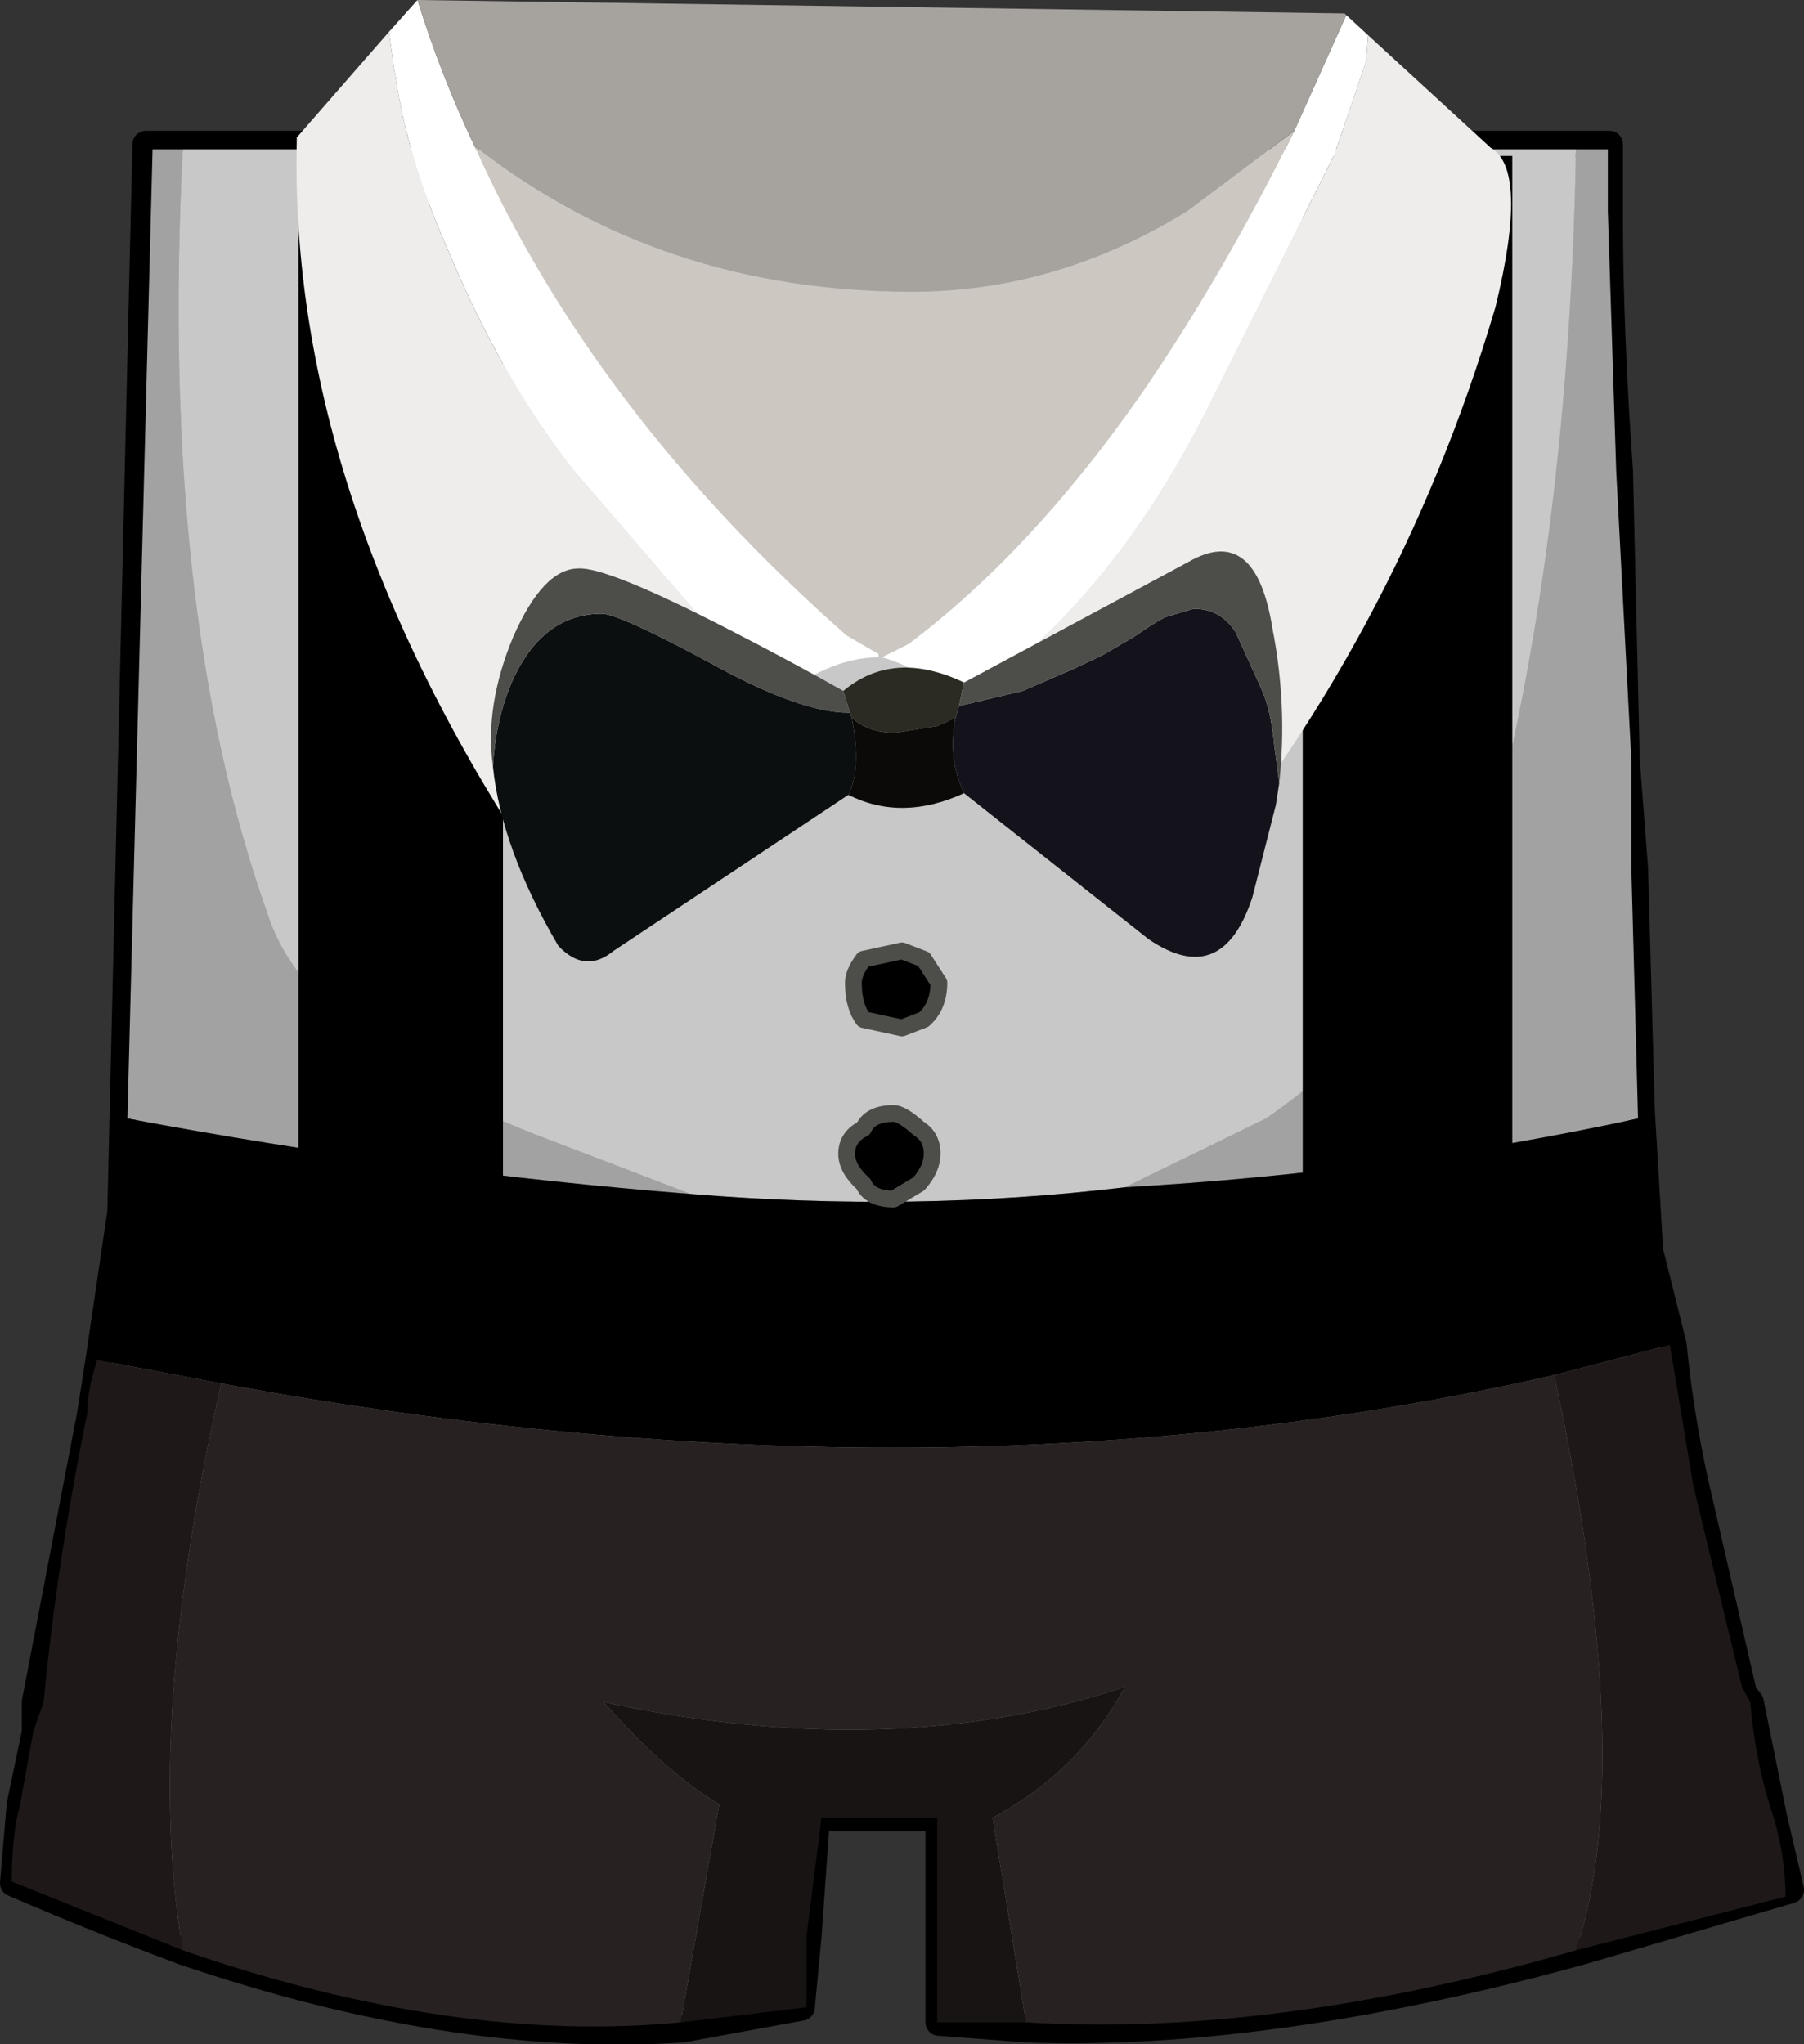 <?xml version="1.0" encoding="UTF-8" standalone="no"?>
<svg xmlns:xlink="http://www.w3.org/1999/xlink" height="60.95px" width="53.8px" xmlns="http://www.w3.org/2000/svg">
  <rect width="100%" height="100%" fill="#333333" stroke="none"/>
  <g transform="matrix(1.0, 0.0, 0.0, 1.0, -7.25, -6.8)">
    <path d="M55.25 13.2 Q55.25 16.65 55.55 20.85 L55.75 29.45 56.0 32.7 56.2 39.9 56.45 44.1 57.15 46.9 Q57.35 48.95 57.8 51.0 L59.25 57.3 59.45 57.55 60.15 61.0 60.65 63.15 54.35 65.0 Q45.05 67.55 37.9 67.3 L35.25 67.1 35.25 64.75 35.25 61.0 31.6 61.0 31.35 64.55 31.15 66.65 27.6 67.3 Q20.85 67.75 12.75 65.0 10.2 64.05 7.65 62.95 L7.85 60.6 8.3 58.45 8.3 57.55 9.95 48.95 10.2 47.35 10.85 42.95 11.6 11.1 55.25 11.1 55.25 13.2" fill="#8c8383" fill-rule="evenodd" stroke="none"/>
    <path d="M55.25 13.2 L55.25 11.1 11.6 11.1 10.85 42.95 10.2 47.35 9.95 48.95 8.3 57.55 8.3 58.45 7.85 60.6 7.65 62.95 Q10.2 64.05 12.75 65.0 20.85 67.75 27.6 67.3 L31.15 66.65 31.35 64.55 31.6 61.0 35.25 61.0 35.25 64.75 35.25 67.1 37.9 67.3 Q45.05 67.55 54.35 65.0 L60.65 63.15 60.15 61.0 59.45 57.55 59.25 57.3 57.8 51.0 Q57.35 48.95 57.15 46.9 L56.45 44.1 56.2 39.9 56.0 32.7 55.75 29.45 55.55 20.85 Q55.25 16.65 55.25 13.2 Z" fill="none" stroke="#000000" stroke-linecap="round" stroke-linejoin="round" stroke-width="0.8"/>
    <path d="M54.25 11.25 L55.2 11.25 55.2 13.1 55.45 20.85 55.9 29.45 55.9 32.65 56.1 40.15 Q48.7 41.75 40.8 42.2 L45.0 40.15 Q47.35 38.55 48.95 36.4 51.0 34.1 51.7 31.8 54.05 22.7 54.25 11.25 M11.05 40.15 L11.8 11.25 12.7 11.25 Q12.0 25.05 15.25 34.1 15.9 36.15 18.7 38.25 20.6 39.6 23.15 40.6 L27.85 42.4 Q19.6 41.75 11.05 40.15" fill="#a2a2a2" fill-rule="evenodd" stroke="none"/>
    <path d="M54.25 11.25 Q54.05 22.7 51.7 31.8 51.0 34.1 48.95 36.4 47.35 38.55 45.0 40.15 L40.8 42.2 Q34.55 42.95 27.85 42.4 L23.15 40.6 Q20.6 39.6 18.7 38.25 15.9 36.15 15.25 34.1 12.0 25.05 12.7 11.25 L54.25 11.25" fill="#c8c8c8" fill-rule="evenodd" stroke="none"/>
    <path d="M40.8 42.2 Q48.7 41.75 56.1 40.15 56.1 41.75 56.4 44.05 L57.05 46.9 53.6 47.8 Q35.2 52.0 13.85 48.05 L10.15 47.35 10.8 42.95 11.05 40.15 Q19.6 41.75 27.85 42.4 34.55 42.95 40.8 42.2" fill="#000000" fill-rule="evenodd" stroke="none"/>
    <path d="M57.05 46.9 L57.75 51.1 59.2 57.1 59.45 57.55 Q59.6 59.4 60.15 61.0 60.5 62.2 60.5 63.35 L54.25 64.95 Q56.1 59.4 53.6 47.8 L57.05 46.9 M12.7 64.95 L7.6 62.9 Q7.6 61.5 7.85 60.6 L8.25 58.4 8.55 57.55 Q8.95 53.35 9.85 48.95 9.85 48.25 10.15 47.35 L13.85 48.05 Q11.55 58.2 12.7 64.95" fill="#1e1818" fill-rule="evenodd" stroke="none"/>
    <path d="M37.85 67.1 L35.2 67.1 35.2 64.7 35.2 61.0 31.75 61.0 31.3 64.55 31.3 66.65 27.55 67.1 28.7 60.6 Q27.1 59.65 25.25 57.55 33.85 59.4 40.8 57.1 39.4 59.65 36.85 61.0 L37.85 67.1" fill="#191414" fill-rule="evenodd" stroke="none"/>
    <path d="M54.25 64.95 Q45.25 67.55 37.85 67.1 L36.85 61.0 Q39.4 59.65 40.8 57.1 33.85 59.4 25.25 57.55 27.1 59.65 28.7 60.6 L27.55 67.1 Q20.8 67.75 12.7 64.95 11.55 58.2 13.85 48.05 35.2 52.0 53.6 47.8 56.1 59.4 54.25 64.95" fill="#272121" fill-rule="evenodd" stroke="none"/>
    <path d="M22.25 12.9 L22.25 44.8 16.15 44.8 16.15 12.9 22.25 12.9" fill="#000000" fill-rule="evenodd" stroke="none"/>
    <path d="M52.35 11.45 L52.35 43.8 46.1 43.8 46.1 11.45 52.35 11.45" fill="#000000" fill-rule="evenodd" stroke="none"/>
    <path d="M33.45 26.3 L32.5 25.75 Q24.95 19.1 21.4 11.15 26.95 15.5 34.45 15.5 38.75 15.5 42.65 13.1 L45.85 10.7 Q43.7 15.05 41.25 18.6 38.0 23.25 34.35 26.0 L33.55 26.4 33.45 26.3" fill="#ccc7c1" fill-rule="evenodd" stroke="none"/>
    <path d="M18.85 7.75 L19.0 8.85 19.05 9.1 Q19.4 11.55 20.65 14.35 22.2 18.05 24.3 20.75 L28.0 25.05 30.05 27.05 Q30.65 27.55 30.65 27.2 30.65 26.9 31.05 27.2 L29.75 28.3 Q28.2 29.7 25.5 33.6 25.15 34.15 24.55 33.85 L23.5 33.05 Q15.85 21.75 16.1 11.0 L16.1 10.9 18.85 7.75 M48.05 7.85 L51.7 11.2 Q52.85 11.85 51.85 15.95 48.9 25.95 42.25 33.75 41.15 34.65 39.95 32.9 37.55 29.0 35.95 27.75 40.35 24.8 43.3 18.9 L47.05 11.4 48.0 8.6 48.0 8.55 48.05 7.85" fill="#eeedec" fill-rule="evenodd" stroke="none"/>
    <path d="M18.85 7.75 L19.7 6.8 Q20.4 9.05 21.4 11.15 24.95 19.1 32.5 25.75 L33.45 26.3 33.45 26.4 Q32.3 26.4 31.05 27.2 30.65 26.9 30.65 27.2 30.65 27.55 30.05 27.05 L28.0 25.05 24.3 20.75 Q22.2 18.05 20.65 14.35 19.4 11.55 19.05 9.1 L19.0 8.85 18.85 7.75 M47.4 7.25 L48.05 7.85 48.0 8.55 48.0 8.6 47.05 11.4 43.3 18.9 Q40.35 24.8 35.95 27.75 34.55 26.65 33.55 26.4 L34.35 26.0 Q38.0 23.25 41.25 18.6 43.7 15.05 45.85 10.7 L47.4 7.25" fill="#ffffff" fill-rule="evenodd" stroke="none"/>
    <path d="M21.4 11.15 Q20.4 9.05 19.7 6.8 L47.35 7.2 47.4 7.25 45.85 10.7 42.65 13.1 Q38.75 15.5 34.45 15.5 26.95 15.5 21.4 11.15" fill="#a6a29e" fill-rule="evenodd" stroke="none"/>
    <path d="M35.85 27.85 L37.75 27.4 39.25 26.75 40.1 26.35 41.05 25.8 Q41.7 25.35 42.0 25.2 L42.85 24.95 Q43.65 24.95 44.1 25.65 L44.85 27.3 Q45.15 27.95 45.25 29.0 L45.4 30.15 45.3 30.8 44.6 33.55 Q43.7 36.3 41.5 34.8 L36.0 30.45 Q35.5 29.4 35.75 28.2 L35.85 27.85" fill="#14131b" fill-rule="evenodd" stroke="none"/>
    <path d="M21.95 29.65 Q22.05 28.05 22.65 26.85 23.55 25.1 25.2 25.1 25.7 25.1 28.4 26.55 31.1 28.05 32.55 28.05 L32.6 28.05 32.65 28.2 Q32.95 29.7 32.55 30.5 L25.55 35.15 Q24.7 35.85 23.9 35.0 22.2 32.1 21.95 29.65" fill="#0b0f10" fill-rule="evenodd" stroke="none"/>
    <path d="M32.6 28.05 L32.4 27.4 Q33.9 26.15 36.0 27.15 L35.85 27.85 35.75 28.2 35.2 28.45 33.95 28.65 Q33.15 28.65 32.65 28.2 L32.6 28.05" fill="#2b2b23" fill-rule="evenodd" stroke="none"/>
    <path d="M32.55 30.5 Q32.95 29.7 32.65 28.2 33.15 28.65 33.95 28.65 L35.2 28.45 35.75 28.2 Q35.5 29.4 36.0 30.45 34.15 31.3 32.55 30.5" fill="#0b0a08" fill-rule="evenodd" stroke="none"/>
    <path d="M32.6 28.05 L32.55 28.05 Q31.1 28.05 28.4 26.55 25.7 25.1 25.2 25.1 23.55 25.1 22.65 26.85 22.05 28.05 21.95 29.65 21.7 27.85 22.55 25.8 23.45 23.75 24.5 23.75 25.35 23.7 28.95 25.55 30.8 26.5 32.4 27.4 L32.6 28.05 M45.4 30.15 L45.25 29.0 Q45.15 27.95 44.85 27.3 L44.1 25.65 Q43.65 24.95 42.85 24.95 L42.0 25.2 Q41.7 25.35 41.05 25.8 L40.1 26.35 39.25 26.75 37.75 27.4 35.85 27.85 36.0 27.15 42.7 23.55 Q44.7 22.4 45.2 25.55 45.65 27.85 45.4 30.15" fill="#4d4d4a" fill-rule="evenodd" stroke="none"/>
    <path d="M33.0 35.4 L34.15 35.15 34.8 35.4 35.25 36.1 Q35.25 36.8 34.8 37.2 L34.15 37.45 33.0 37.2 Q32.7 36.8 32.7 36.1 32.7 35.8 33.0 35.4" fill="#000000" fill-rule="evenodd" stroke="none"/>
    <path d="M33.0 35.4 L34.15 35.15 34.8 35.4 35.25 36.1 Q35.25 36.8 34.8 37.2 L34.15 37.45 33.0 37.2 Q32.7 36.8 32.7 36.1 32.7 35.8 33.0 35.4 Z" fill="none" stroke="#4d4d4a" stroke-linecap="round" stroke-linejoin="round" stroke-width="0.5"/>
    <path d="M33.0 40.45 Q33.2 40.0 33.9 40.0 34.15 40.0 34.65 40.45 35.05 40.7 35.05 41.2 35.05 41.65 34.65 42.1 L33.9 42.55 Q33.2 42.55 33.0 42.1 32.5 41.65 32.5 41.2 32.5 40.7 33.0 40.45" fill="#000000" fill-rule="evenodd" stroke="none"/>
    <path d="M33.0 40.45 Q33.2 40.0 33.9 40.0 34.15 40.0 34.65 40.45 35.05 40.7 35.05 41.2 35.05 41.65 34.65 42.1 L33.9 42.55 Q33.2 42.55 33.0 42.1 32.5 41.65 32.5 41.2 32.5 40.7 33.0 40.45 Z" fill="none" stroke="#4d4d4a" stroke-linecap="round" stroke-linejoin="round" stroke-width="0.5"/>
  </g>
</svg>
